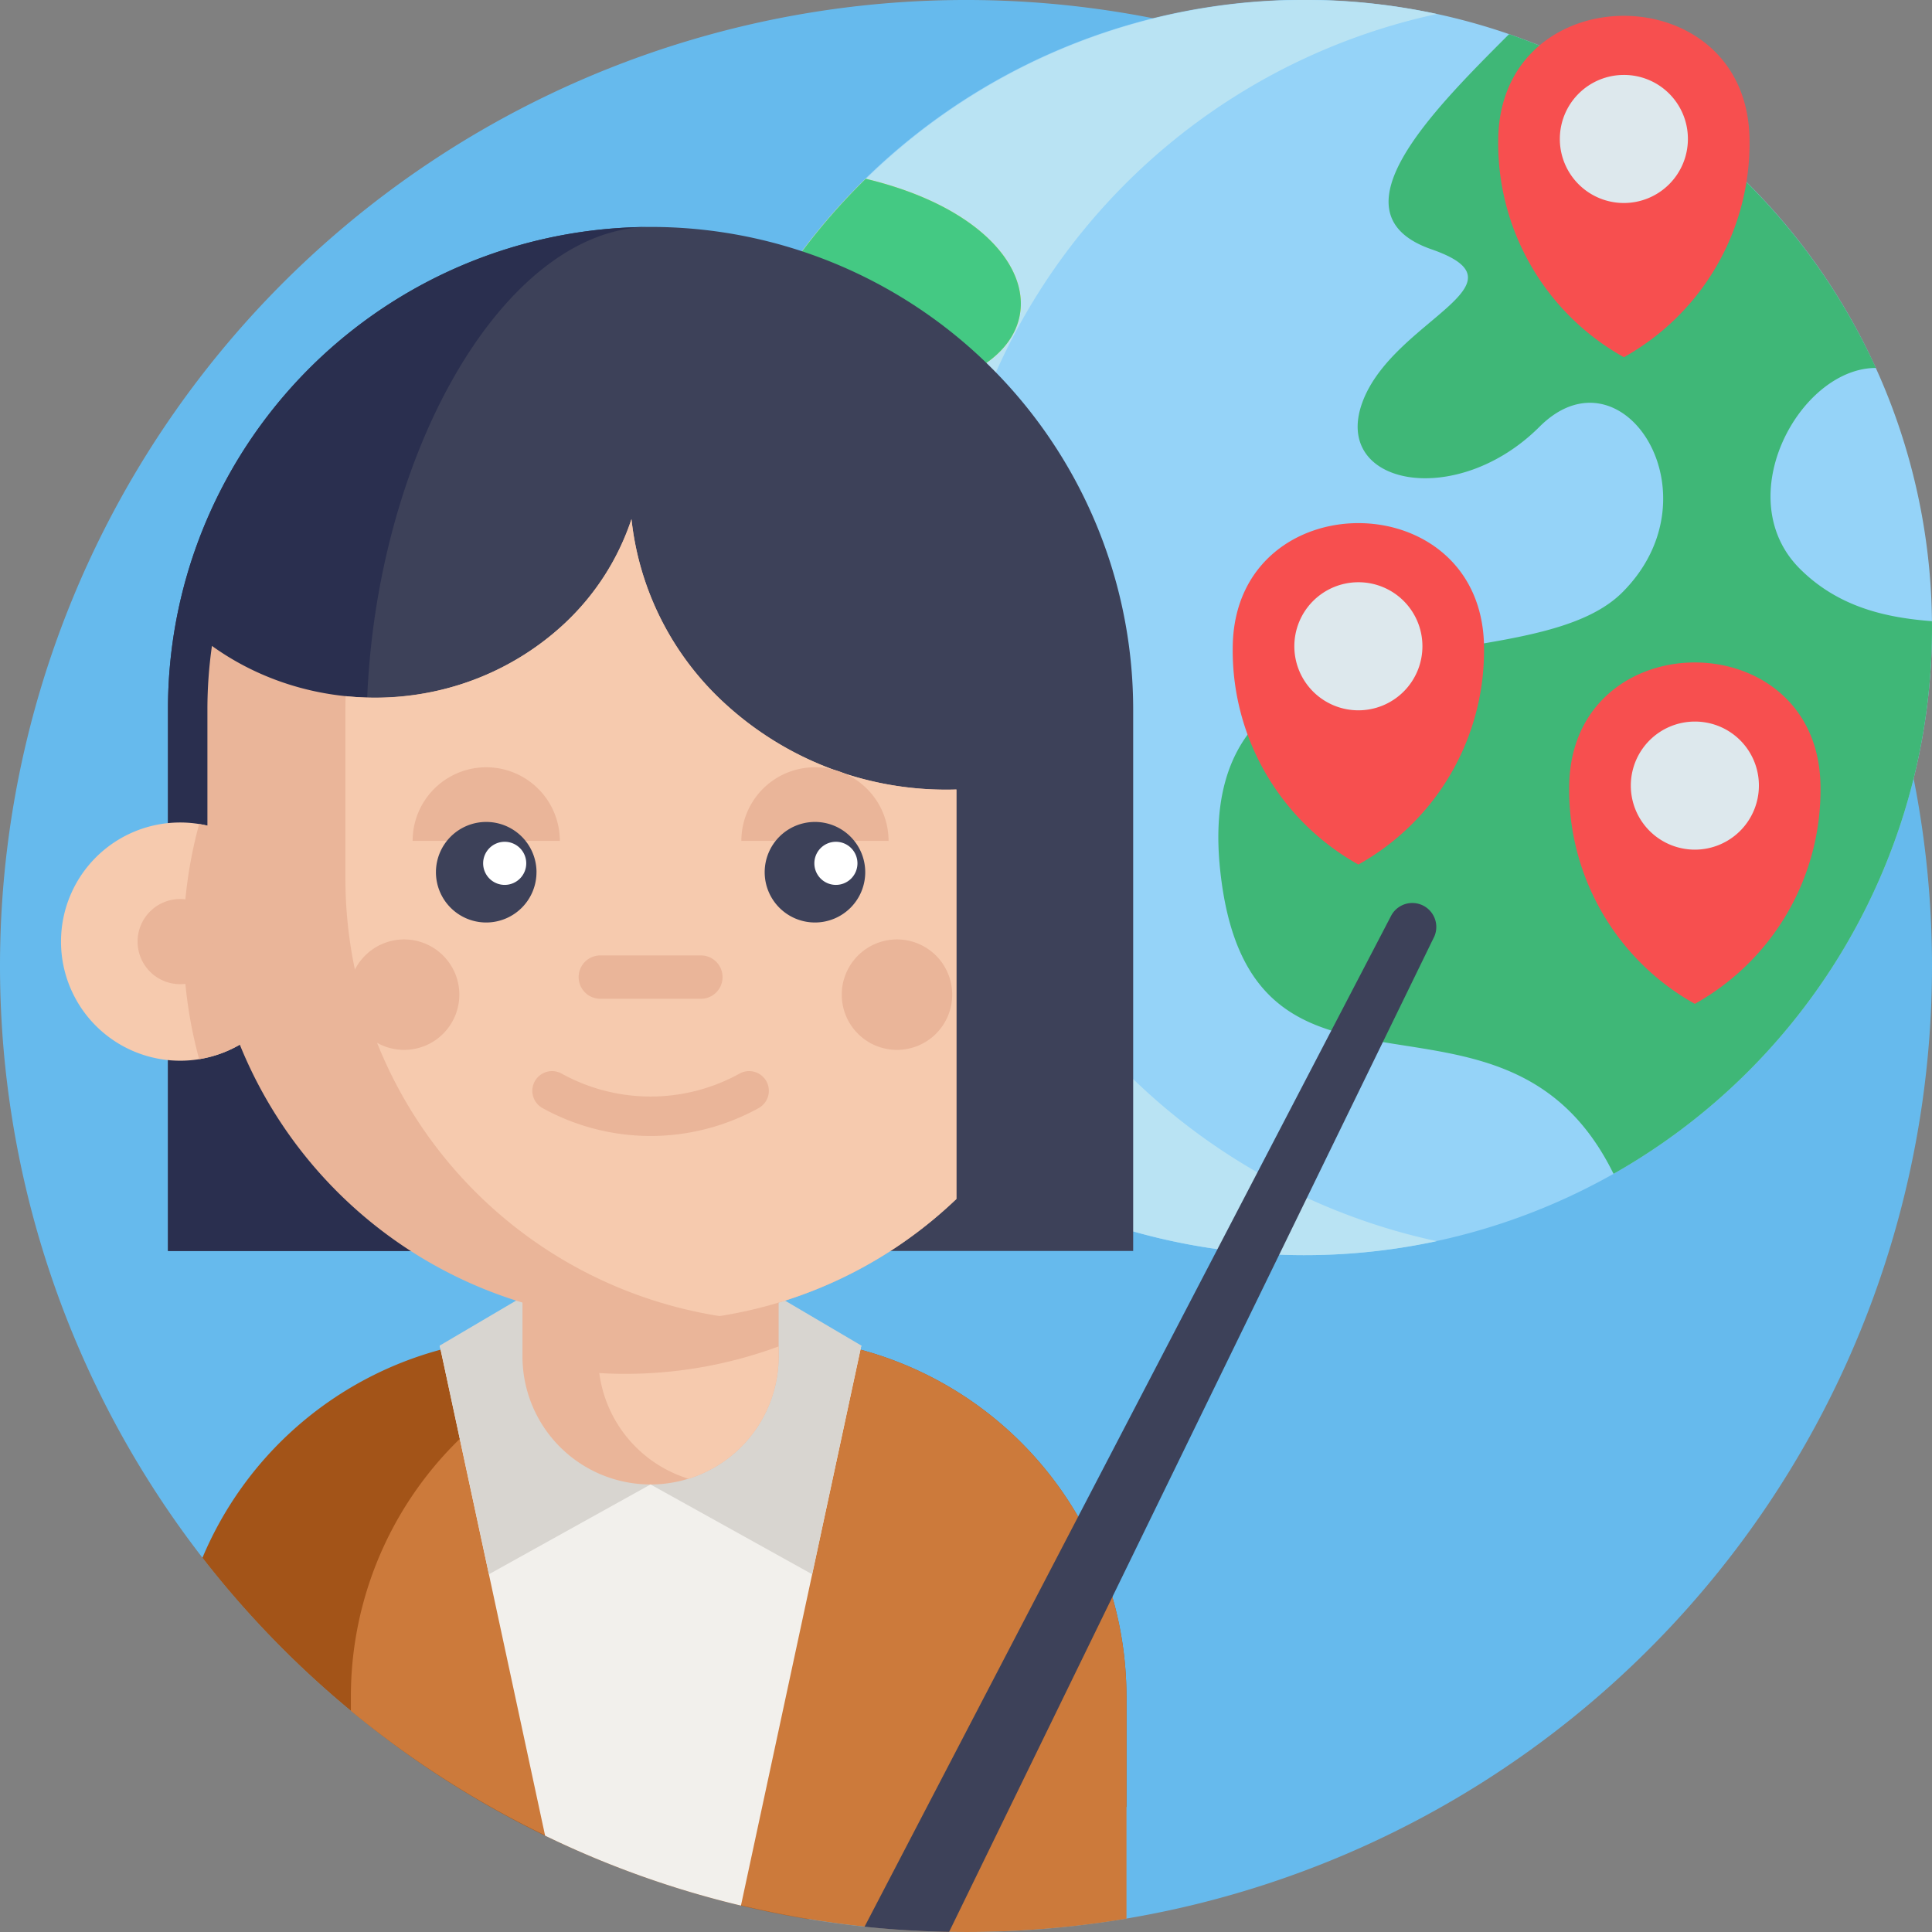 <svg xmlns="http://www.w3.org/2000/svg" width="286.879" height="286.879" viewBox="0 0 286.879 286.879">
  <rect x="0" y="0" width="286.879" height="286.879" fill="#808080" stroke="none"/>
  <g id="Grupo_9318" data-name="Grupo 9318" transform="translate(112 -24.001)">
    <path id="Trazado_10003" data-name="Trazado 10003" d="M174.879,167.44A143.439,143.439,0,1,1,31.439,24,143.438,143.438,0,0,1,174.879,167.44Zm0,0" transform="translate(0 0)" fill="#66baed"/>
    <path id="Trazado_10004" data-name="Trazado 10004" d="M253.745,117.189A93.142,93.142,0,0,1,206.457,198.3v0A93.373,93.373,0,0,1,126.1,203.8h-.011a93.214,93.214,0,1,1,127.654-86.608Zm0,0" transform="translate(-78.866)" fill="#95d3f8"/>
    <path id="Trazado_10005" data-name="Trazado 10005" d="M180.221,208.295a93.607,93.607,0,0,1-54.12-4.5h-.011a93.212,93.212,0,0,1,54.12-177.712A93.218,93.218,0,0,0,165.421,203.8h.011a91.869,91.869,0,0,0,14.789,4.5Zm0,0" transform="translate(-78.866)" fill="#b9e3f3"/>
    <path id="Trazado_10006" data-name="Trazado 10006" d="M316.844,121.167a93.142,93.142,0,0,1-47.287,81.112c-16.242-33.08-54.015-3.8-58.408-45.07s45.228-26.786,59.719-41.275,0-36.886-12.3-24.59-30.736,8.781-26.346-3.513S257.694,70.267,242.53,65s0-20.433,11.51-31.944l.011-.007a93.473,93.473,0,0,1,54.462,49.568c-11.3,0-21.839,19.267-11.3,29.806,5.719,5.719,12.828,7.282,19.624,7.792.007.315.007.639.007.954Zm0,0" transform="translate(-141.965 -3.978)" fill="#3fb777"/>
    <path id="Trazado_10007" data-name="Trazado 10007" d="M126.1,224.627h-.011A93.21,93.21,0,0,1,95.422,71.376c25.411,6.089,29.8,23.647,13.115,29.8-16.446,6.058-17.534,17.236-.755,22.6.252.083.5.157.755.234,11.867,3.561,7.295,14.743-1.528,21.622-4.226,3.3-9.438,5.6-14.279,5.6-14.929,0-2.635,30.3,15.369,30.3s18,43.1,18,43.1Zm0,0" transform="translate(-78.866 -20.83)" fill="#ffe152"/>
    <path id="Trazado_10008" data-name="Trazado 10008" d="M126.1,224.627h-.011A93.21,93.21,0,0,1,95.422,71.376c25.411,6.089,29.8,23.647,13.115,29.8-16.446,6.058-17.534,17.236-.755,22.6a93.869,93.869,0,0,0-1.084,14.25q0,3.838.311,7.606c-4.226,3.3-9.438,5.6-14.279,5.6-14.929,0-2.635,30.3,15.369,30.3s18,43.1,18,43.1Zm0,0" transform="translate(-78.866 -20.83)" fill="#44c983"/>
    <path id="Trazado_10009" data-name="Trazado 10009" d="M322.352,46.307c-.517-24.15-36.79-24.15-37.307,0,0,.264-.007.527-.007.792A36.383,36.383,0,0,0,303.7,78.888,36.382,36.382,0,0,0,322.361,47.1c0-.265,0-.528-.008-.792Zm0,0" transform="translate(-174.574 -1.844)" fill="#f74f4f"/>
    <path id="Trazado_10010" data-name="Trazado 10010" d="M320.39,53.368a9.508,9.508,0,1,1-9.507-9.508,9.485,9.485,0,0,1,9.507,9.508Zm0,0" transform="translate(-181.757 -8.732)" fill="#dde8ed"/>
    <path id="Trazado_10011" data-name="Trazado 10011" d="M251.995,180.751c-.517-24.153-36.79-24.153-37.307,0-.006.263-.008.527-.008.792a36.384,36.384,0,0,0,18.663,31.789A36.387,36.387,0,0,0,252,181.543c0-.265,0-.53-.009-.792Zm0,0" transform="translate(-143.638 -60.957)" fill="#f74f4f"/>
    <path id="Trazado_10012" data-name="Trazado 10012" d="M250.033,187.81a9.509,9.509,0,1,1-9.51-9.508,9.494,9.494,0,0,1,9.51,9.508Zm0,0" transform="translate(-150.821 -67.845)" fill="#dde8ed"/>
    <path id="Trazado_10013" data-name="Trazado 10013" d="M341.159,217.67c-.516-24.15-36.79-24.15-37.307,0-.006.264-.008.527-.008.792a36.384,36.384,0,0,0,18.663,31.789,36.386,36.386,0,0,0,18.661-31.789c0-.265,0-.528-.009-.792Zm0,0" transform="translate(-182.842 -77.19)" fill="#f74f4f"/>
    <path id="Trazado_10014" data-name="Trazado 10014" d="M339.2,224.731a9.509,9.509,0,1,1-9.508-9.507,9.485,9.485,0,0,1,9.508,9.507Zm0,0" transform="translate(-190.025 -84.079)" fill="#dde8ed"/>
    <path id="Trazado_10015" data-name="Trazado 10015" d="M78.858,431.752v16.387a142.268,142.268,0,0,1-47.013,16.645c-.081.011-.157.022-.241.035a142.742,142.742,0,0,1-67.913-30.931A144.1,144.1,0,0,1-58.352,411.16a53.416,53.416,0,0,1,35.368-30.9c.831-.224,1.67-.429,2.517-.611a53.453,53.453,0,0,1,6.938-1.024q2.16-.174,4.362-.175H25.546a53.277,53.277,0,0,1,11.3,1.2c.21.041.422.087.626.136.615.14,1.23.293,1.834.457a.34.34,0,0,1,.046.011,53.353,53.353,0,0,1,39.5,51.5Zm0,0" transform="translate(-23.588 -155.848)" fill="#a35418"/>
    <path id="Trazado_10016" data-name="Trazado 10016" d="M96.156,431.752v33A143.7,143.7,0,0,1-19.012,433.888v-2.136A53.314,53.314,0,0,1,20.479,380.26c.829-.224,1.667-.429,2.517-.611a53.4,53.4,0,0,1,6.938-1.024q2.16-.174,4.36-.175h8.549a53.277,53.277,0,0,1,11.3,1.2c.21.041.422.087.626.136.615.14,1.23.293,1.834.457a.34.34,0,0,1,.046.011,53.353,53.353,0,0,1,39.5,51.5Zm0,0" transform="translate(-40.886 -155.848)" fill="#cc7a3b"/>
    <path id="Trazado_10017" data-name="Trazado 10017" d="M67.138,380.591l-.129.6L49.263,463.747a141.635,141.635,0,0,1-29.079-10.381L4.668,381.2l-.129-.611Zm0,0" transform="translate(-51.241 -156.789)" fill="#f2f0ec"/>
    <path id="Trazado_10018" data-name="Trazado 10018" d="M35.837,394.323l-24,13.335L4.539,373.7l14.912-8.783" transform="translate(-51.241 -149.898)" fill="#d8d5d0"/>
    <path id="Trazado_10019" data-name="Trazado 10019" d="M60.4,394.323l24,13.335L91.7,373.7l-14.912-8.783" transform="translate(-75.802 -149.898)" fill="#d8d5d0"/>
    <path id="Trazado_10020" data-name="Trazado 10020" d="M-67.48,236.194V155.8a71.277,71.277,0,0,1,4.051-23.787A71.719,71.719,0,0,1,15.338,85.01a71.67,71.67,0,0,1,60.5,70.794v80.389" transform="translate(-19.575 -26.443)" fill="#3d4159"/>
    <path id="Trazado_10021" data-name="Trazado 10021" d="M-38.007,158.948c0,28.436,16.652,61.332,25.8,77.253H-67.484V155.809a71.286,71.286,0,0,1,4.051-23.787A71.735,71.735,0,0,1,3.651,84.153c-22.032.552-41.658,35.9-41.658,74.8Zm0,0" transform="translate(-19.573 -26.448)" fill="#2a2f4f"/>
    <path id="Trazado_10022" data-name="Trazado 10022" d="M64.5,341.8v23.34a19.019,19.019,0,0,1-38.038,0V341.8Zm0,0" transform="translate(-60.882 -139.734)" fill="#eab599"/>
    <path id="Trazado_10023" data-name="Trazado 10023" d="M73.453,380.817v1.48A19.017,19.017,0,0,1,60.06,400.463a19.014,19.014,0,0,1-13.24-15.691q1.9.119,3.83.118a65.8,65.8,0,0,0,22.8-4.073Zm0,0" transform="translate(-69.832 -156.888)" fill="#f6caae"/>
    <path id="Trazado_10024" data-name="Trazado 10024" d="M-60.458,259.655a17.688,17.688,0,0,1-14.855,17.459,17.451,17.451,0,0,1-2.832.228,17.684,17.684,0,0,1-17.687-17.687A17.684,17.684,0,0,1-78.145,241.97a17.447,17.447,0,0,1,2.832.228,17.687,17.687,0,0,1,14.855,17.457Zm0,0" transform="translate(-7.109 -95.839)" fill="#f6caae"/>
    <path id="Trazado_10025" data-name="Trazado 10025" d="M-46.2,259.833a17.688,17.688,0,0,1-14.855,17.459,66.131,66.131,0,0,1,0-34.916A17.687,17.687,0,0,1-46.2,259.833Zm0,0" transform="translate(-21.37 -96.017)" fill="#eab599"/>
    <path id="Trazado_10026" data-name="Trazado 10026" d="M-62.9,268.572a6.321,6.321,0,0,1-6.321,6.323,6.321,6.321,0,0,1-6.321-6.323,6.321,6.321,0,0,1,6.321-6.321,6.321,6.321,0,0,1,6.321,6.321Zm0,0" transform="translate(-16.028 -104.756)" fill="#eab599"/>
    <path id="Trazado_10027" data-name="Trazado 10027" d="M54.184,201.725v60.8a65.549,65.549,0,0,1-34.853,17.342l-.322.052a64.6,64.6,0,0,1-10.241.8,65.8,65.8,0,0,1-65.8-65.8V189.853a66.3,66.3,0,0,1,.672-9.451c15.656,11.259,38.1,10.147,52.406-3.371a37.277,37.277,0,0,0,9.889-15.452,43.413,43.413,0,0,0,13.583,27.107,48.548,48.548,0,0,0,34.665,13.038Zm0,0" transform="translate(-24.169 -60.492)" fill="#eab599"/>
    <path id="Trazado_10028" data-name="Trazado 10028" d="M70.263,201.725v60.8A65.549,65.549,0,0,1,35.41,279.862l-.322.052a65.809,65.809,0,0,1-55.55-65V189.853q0-1,.035-1.992a41.242,41.242,0,0,0,32.552-10.83,37.277,37.277,0,0,0,9.889-15.452A43.413,43.413,0,0,0,35.6,188.686a48.548,48.548,0,0,0,34.665,13.038Zm0,0" transform="translate(-40.249 -60.492)" fill="#f6caae"/>
    <path id="Trazado_10029" data-name="Trazado 10029" d="M106.326,238.265a10.928,10.928,0,1,0-21.857,0" transform="translate(-86.385 -89.405)" fill="#eab599"/>
    <path id="Trazado_10030" data-name="Trazado 10030" d="M19.208,238.265a10.928,10.928,0,1,0-21.856,0" transform="translate(-48.081 -89.405)" fill="#eab599"/>
    <path id="Trazado_10031" data-name="Trazado 10031" d="M18.46,249.289A7.465,7.465,0,1,1,11,241.825a7.465,7.465,0,0,1,7.464,7.464Zm0,0" transform="translate(-50.798 -95.775)" fill="#3d4159"/>
    <path id="Trazado_10032" data-name="Trazado 10032" d="M105.581,249.289a7.465,7.465,0,1,1-7.466-7.464,7.465,7.465,0,0,1,7.466,7.464Zm0,0" transform="translate(-89.104 -95.775)" fill="#3d4159"/>
    <path id="Trazado_10033" data-name="Trazado 10033" d="M59.495,283.636H44.566a3.22,3.22,0,1,1,0-6.44H59.495a3.22,3.22,0,0,1,0,6.44Zm0,0" transform="translate(-67.424 -111.327)" fill="#eab599"/>
    <path id="Trazado_10034" data-name="Trazado 10034" d="M46.634,317.488a33.269,33.269,0,0,1-16.043-4.141,2.927,2.927,0,1,1,2.821-5.13,27.315,27.315,0,0,0,26.444,0,2.927,2.927,0,0,1,2.821,5.13,33.275,33.275,0,0,1-16.043,4.141Zm0,0" transform="translate(-62.029 -124.807)" fill="#eab599"/>
    <path id="Trazado_10035" data-name="Trazado 10035" d="M22.442,250.285a3.2,3.2,0,1,1-3.2-3.2,3.2,3.2,0,0,1,3.2,3.2Zm0,0" transform="translate(-56.301 -98.089)" fill="#fff"/>
    <path id="Trazado_10036" data-name="Trazado 10036" d="M110.214,250.285a3.2,3.2,0,1,1-3.2-3.2,3.2,3.2,0,0,1,3.2,3.2Zm0,0" transform="translate(-94.892 -98.089)" fill="#fff"/>
    <path id="Trazado_10037" data-name="Trazado 10037" d="M127.48,281.163a8.2,8.2,0,1,1-8.2-8.2,8.2,8.2,0,0,1,8.2,8.2Zm0,0" transform="translate(-98.089 -109.467)" fill="#eab599"/>
    <path id="Trazado_10038" data-name="Trazado 10038" d="M-3.134,281.163a8.2,8.2,0,0,1-8.2,8.2,8.2,8.2,0,0,1-8.2-8.2,8.2,8.2,0,0,1,8.2-8.2,8.2,8.2,0,0,1,8.2,8.2Zm0,0" transform="translate(-40.659 -109.467)" fill="#eab599"/>
    <path id="Trazado_10039" data-name="Trazado 10039" d="M201.654,268.4,129.676,416.065q-6.349-.105-12.559-.761L195.3,265.2a3.561,3.561,0,0,1,6.358,3.207Zm0,0" transform="translate(-100.74 -105.21)" fill="#3d4159"/>
  </g>
</svg>

